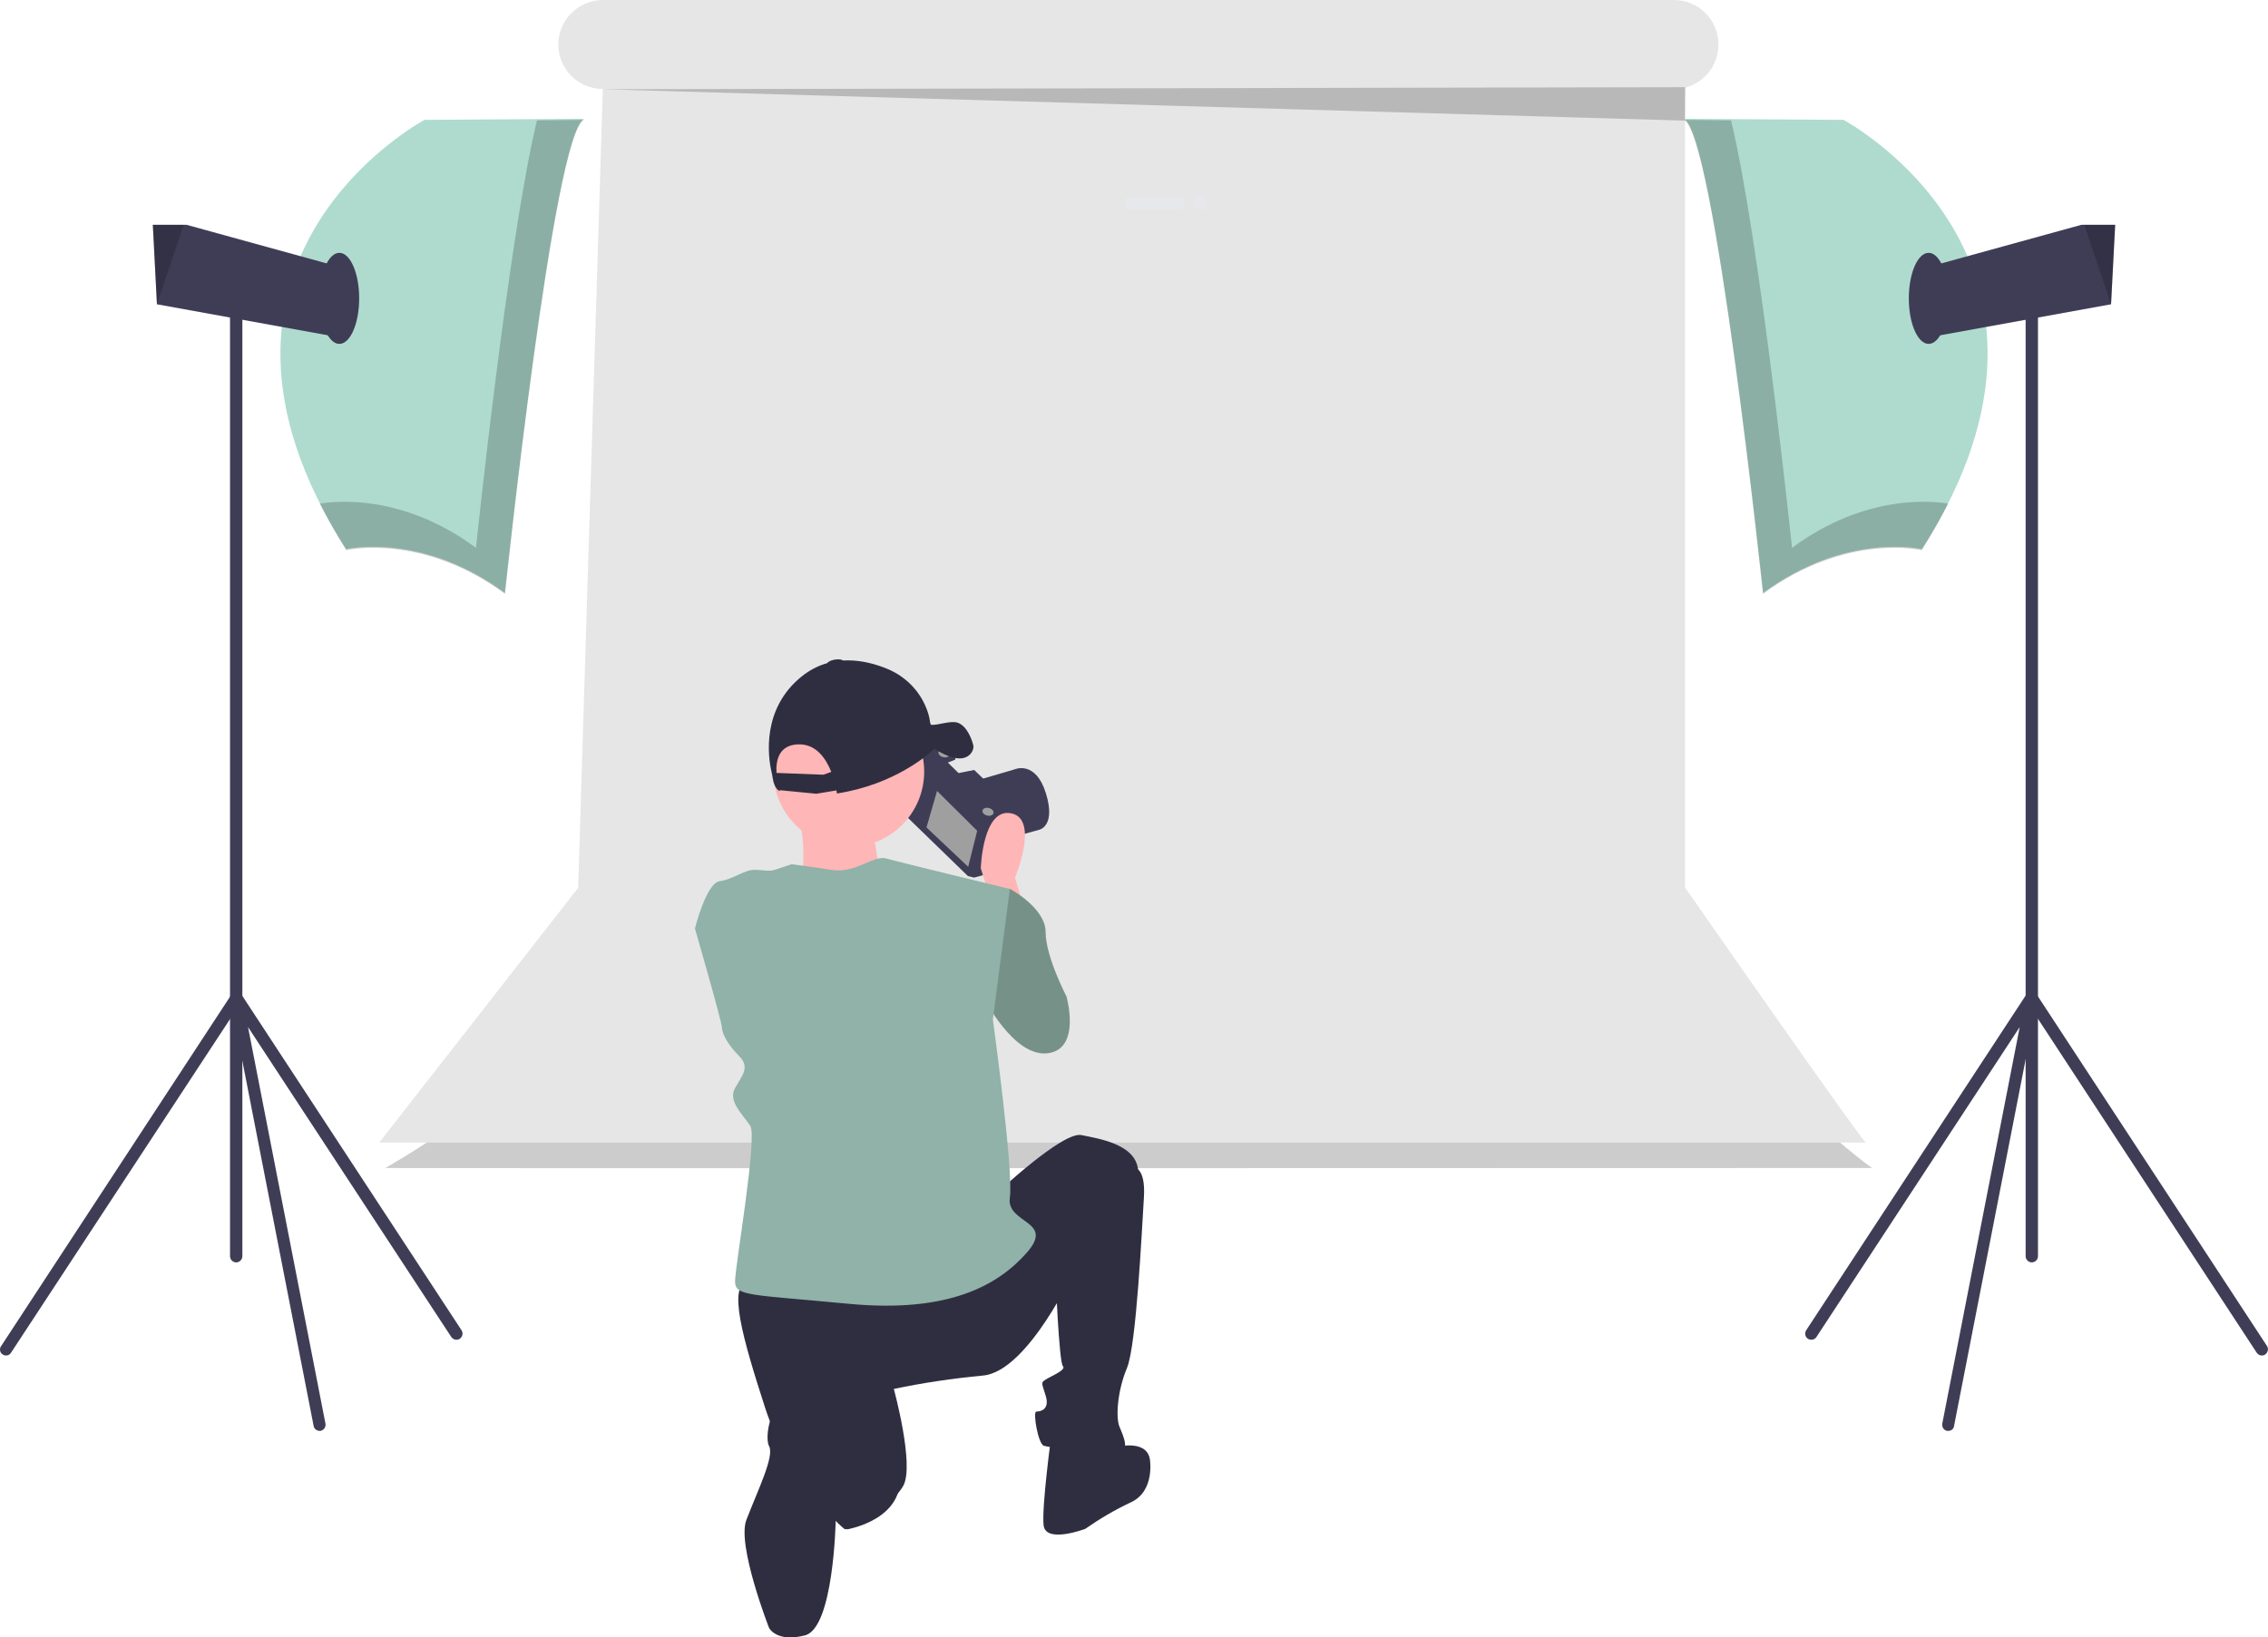 <?xml version="1.0" encoding="utf-8"?>
<!-- Generator: Adobe Illustrator 26.3.1, SVG Export Plug-In . SVG Version: 6.00 Build 0)  -->
<svg version="1.1" id="Layer_1" xmlns="http://www.w3.org/2000/svg" xmlns:xlink="http://www.w3.org/1999/xlink" x="0px" y="0px"
	 viewBox="0 0 881.5 636.6" style="enable-background:new 0 0 881.5 636.6;" xml:space="preserve">
<style type="text/css">
	.st0{opacity:0.2;enable-background:new    ;}
	.st1{fill:#E6E6E6;}
	.st2{fill:#E6E8EC;}
	.st3{fill:#AEDBCE;}
	.st4{fill:#3F3D56;}
	.st5{fill:#A09F9F;}
	.st6{fill:none;stroke:#3F3D56;stroke-miterlimit:10;}
	.st7{fill:#FFB6B6;}
	.st8{fill:#769188;}
	.st9{fill:#2F2E41;}
	.st10{fill:#90B2A8;}
</style>
<path class="st0" d="M226.9,371.5c0,0,1.8,37-77.1,82.6c0,0-0.1,0.2,577.8,0c0,0-66-46.9-70.3-99.3"/>
<path class="st1" d="M654.9,345V34.1c7.7-2,13-8.9,13-16.8l0,0c0-9.6-7.8-17.3-17.3-17.3l0,0H234.4C224.8,0,217,7.8,217,17.3
	c0,0,0,0,0,0l0,0c0,9.6,7.8,17.3,17.3,17.3l0,0h0l-9.6,310.6l-77.3,99c0,0-0.7,0,577.8,0C725.2,444.3,724.8,445.3,654.9,345z"/>
<polygon class="st0" points="234.4,34.7 654.9,46.9 655,33.9 "/>
<path class="st2" d="M438.7,76.5h20.2c0.8,0,1.5,0.7,1.5,1.5v1.7c0,0.8-0.7,1.5-1.5,1.5h-20.2c-0.8,0-1.5-0.7-1.5-1.5V78
	C437.2,77.2,437.9,76.5,438.7,76.5z"/>
<circle class="st2" cx="466.6" cy="78.9" r="2.7"/>
<rect x="393" y="270.7" class="st1" width="121" height="15.7"/>
<rect x="393" y="298.6" class="st1" width="121" height="15.7"/>
<rect x="393" y="326.6" class="st1" width="121" height="15.7"/>
<rect x="392.7" y="157.8" class="st1" width="121" height="80.3"/>
<path class="st3" d="M227.1,46.2l-62.1,0.4c0,0-102.2,54.4-30.5,166.9c0,0,29.3-6.9,61.7,17C196.3,230.5,215.2,50.4,227.1,46.2z"/>
<path class="st0" d="M208.7,46.8C197.5,93.2,185,213,185,213c-28.9-21.4-55.4-18.1-60.7-17.2c3.1,6.2,6.6,12.2,10.3,18.1
	c0,0,29.3-6.9,61.7,17c0,0,18.9-180.1,30.8-184.3L208.7,46.8z"/>
<polygon class="st4" points="134.2,104.4 128.8,130.6 61,118.3 61,118.3 59.4,87.4 72.5,87.4 "/>
<polygon class="st0" points="71.4,87.4 61,118.3 61,118.3 59.4,87.4 "/>
<ellipse class="st4" cx="131.9" cy="116" rx="7.7" ry="17.7"/>
<path class="st4" d="M91.8,490.8c-1.3,0-2.4-1.1-2.4-2.4c0,0,0,0,0,0V116c0-1.3,1.1-2.4,2.4-2.4c1.3,0,2.4,1.1,2.4,2.4c0,0,0,0,0,0
	v372.4C94.2,489.7,93.1,490.8,91.8,490.8C91.8,490.8,91.8,490.8,91.8,490.8z"/>
<path class="st4" d="M124.2,556.3c-1.1,0-2.1-0.8-2.3-1.9l-32.4-166c-0.2-1.3,0.6-2.5,1.9-2.8c0.9-0.2,1.9,0.2,2.4,1l85.6,130.6
	c0.7,1.1,0.4,2.5-0.7,3.3c-1.1,0.7-2.5,0.4-3.3-0.7l0,0l-79-120.5l30.1,154.2c0.2,1.3-0.6,2.5-1.9,2.8c0,0,0,0,0,0
	C124.5,556.3,124.3,556.3,124.2,556.3z"/>
<path class="st4" d="M2.4,527C1.1,527,0,526,0,524.7c0-0.5,0.1-0.9,0.4-1.3l89.4-136.5c0.7-1.1,2.2-1.4,3.3-0.7
	c1.1,0.7,1.4,2.2,0.7,3.3L4.3,525.9C3.9,526.6,3.2,527,2.4,527z"/>
<path class="st3" d="M654.4,46.2l62.1,0.4c0,0,102.2,54.4,30.5,166.9c0,0-29.3-6.9-61.7,17C685.2,230.5,666.3,50.4,654.4,46.2z"/>
<path class="st0" d="M672.8,46.8C684,93.2,696.5,213,696.5,213c28.9-21.4,55.4-18.1,60.7-17.2c-3.1,6.2-6.6,12.2-10.3,18.1
	c0,0-29.3-6.9-61.7,17c0,0-18.9-180.1-30.8-184.3L672.8,46.8z"/>
<polygon class="st4" points="747.3,104.4 752.7,130.6 820.5,118.3 820.5,118.3 822.1,87.4 809,87.4 "/>
<polygon class="st0" points="810.1,87.4 820.5,118.3 820.5,118.3 822.1,87.4 "/>
<ellipse class="st4" cx="749.6" cy="116" rx="7.7" ry="17.7"/>
<path class="st4" d="M789.7,490.8c-1.3,0-2.4-1.1-2.4-2.4c0,0,0,0,0,0V116c0-1.3,1.1-2.4,2.4-2.4c1.3,0,2.4,1.1,2.4,2.4v372.4
	C792.1,489.7,791,490.8,789.7,490.8C789.7,490.8,789.7,490.8,789.7,490.8z"/>
<path class="st4" d="M757.3,556.3c-0.2,0-0.3,0-0.5,0c-1.3-0.2-2.1-1.5-1.9-2.8l30.1-154.2l-79,120.5c-0.7,1.1-2.2,1.4-3.3,0.7
	c-1.1-0.7-1.4-2.2-0.7-3.3l0,0l85.6-130.6c0.7-1.1,2.2-1.4,3.3-0.7c0.8,0.5,1.2,1.5,1,2.4l-32.4,166
	C759.4,555.5,758.4,556.3,757.3,556.3z"/>
<path class="st4" d="M879.1,527c-0.8,0-1.5-0.4-2-1.1l-89.4-136.5c-0.7-1.1-0.4-2.5,0.7-3.3c1.1-0.7,2.5-0.4,3.3,0.7l0,0l89.4,136.5
	c0.7,1.1,0.4,2.5-0.7,3.3C880.1,526.9,879.6,527,879.1,527z"/>
<path class="st4" d="M387,327.3l16.9-4.7c0,0,6.6-1.3,2.6-14.2s-12.1-9.3-12.1-9.3l-15,4.4l-5.9,1.8l8.3,11.7l0.7,7.8L387,327.3z"/>
<polygon class="st4" points="354.4,293.2 349.1,314.3 376.2,340.6 378.6,341.2 384.8,339.5 390.1,318.3 384.7,312.7 390.2,311.2 
	378.5,299.9 372.4,301.1 367.5,296.3 370.8,295 371.1,293.7 367.1,290.6 "/>
<polygon class="st5" points="379.8,323 376.3,337 360.1,321.7 364.2,307.5 "/>
<polygon class="st6" points="354.4,293.2 353.7,296.1 380.6,322.4 383,323 389,321.3 389.3,321.3 390.1,318.3 384.7,312.7 
	390.2,311.2 378.5,299.9 372.4,301.1 367.5,296.3 370.8,295 371.1,293.7 367.1,290.6 "/>
<ellipse transform="matrix(0.243 -0.97 0.97 0.243 -6.355 577.632)" class="st5" cx="366.9" cy="292.9" rx="1.5" ry="2.2"/>
<ellipse transform="matrix(0.243 -0.97 0.97 0.243 -15.342 611.417)" class="st5" cx="384" cy="315.5" rx="1.5" ry="2.2"/>
<path class="st7" d="M398.2,353.7l-3.7-12.5c0,0,9.6-22.8-1.5-25s-11.8,21.4-11.8,21.4l4.4,14L398.2,353.7z"/>
<circle class="st7" cx="329.9" cy="300" r="29.3"/>
<path class="st7" d="M339.3,320.7c0,0,1.7,21.5,6,23.2s-46.5,13.8-46.5,13.8l12.9-14.6c0,0,2.6-22.4-3.4-27.5L339.3,320.7z"/>
<path class="st8" d="M380.6,347l11.8-1.5c0,0,14,7.4,14,16.9s8.1,25,8.1,25s5.9,20.6-7.4,22.1s-25-22.1-25-22.1L380.6,347z"/>
<path class="st9" d="M387.2,464.1c0,0,25.8-24.3,33.1-22.8s22.1,3.7,22.1,14.7s-24.3,36.8-24.3,36.8s-18.4,40.5-36.1,42
	c-11.6,1.1-23.2,2.8-34.6,5.2c0,0,8.1,29.5,3.7,37.6s-21.4,17.7-22.8,16.9s-22.1-19.9-30.9-47.1s-14.7-47.9-6.6-49.3
	S387.2,464.1,387.2,464.1z"/>
<path class="st9" d="M440.2,453.8c0,0,5.2-0.7,4.4,11.8s-2.9,57.5-6.6,66.3s-4.4,19.2-2.9,22.8s4.4,9.6-0.7,10.3s-26.5-2.2-28.7-2.9
	s-4.4-13.3-2.9-13.3s5.2-0.7,3.7-5.9s-2.2-5.2,0-6.6s8.1-3.7,6.6-5.2s-2.9-36.1-2.9-36.1L440.2,453.8z"/>
<path class="st9" d="M432.9,562.8c0,0,12.5-3.7,14,4.4c0,0,2.2,12.5-7.4,16.9c-6.2,2.9-12.1,6.4-17.7,10.3c0,0-15.5,5.9-16.2-1.5
	s2.9-33.9,2.9-33.9L432.9,562.8z"/>
<path class="st9" d="M349.6,571.7l-23.6-19.2c0,0,4.4,23.6-1.5,28l-2.7,7.9l7.5,6.2C329.4,594.5,352.6,590.8,349.6,571.7z"/>
<path class="st9" d="M316.5,539.3c0,0,15.5,4.4,13.3,19.9s-5,32.3-5,32.3s-0.8,41.4-11.9,44.3s-14-2.9-14-2.9s-12.6-32.3-8.8-42
	c4.5-11.7,11-24.8,8.8-28.7C296.7,558.2,300.3,537.1,316.5,539.3z"/>
<path class="st10" d="M307.7,336c0,0,5.9,0.7,15.5,2.2s16.2-5.9,21.4-4.4s47.9,11.8,47.9,11.8l-6.6,50.8c0,0,8.1,58.9,6.6,69.2
	s17.7,8.8,6.6,21.4s-30.2,23.6-69.2,19.9s-44.2-2.9-44.2-8.8s8.8-56,5.9-60.4s-8.8-9.6-5.9-14.7s5.9-8.1,1.5-12.5s-6.6-8.8-6.6-11
	S270.1,361,270.1,361s4.4-17.7,9.6-18.4s9.6-4.4,13.3-4.4s5.9,0.7,8.1,0L307.7,336z"/>
<path class="st9" d="M378.3,289.8c-0.4-1.7-2.2-7.4-6-8.8c-2.8-1-7.9,1.1-10.5,0.8l-0.3-0.9c-0.2-1.8-0.7-3.7-1.4-5.4
	c-2.7-7-8.2-12.5-15.1-15.4c-8.4-3.5-21.7-6.4-33.3,2.8c-15.9,12.7-13.1,31.6-11.9,36.9c0.2,0.9,0.4,1.8,0.5,2.6
	c0.7,4.6,2.8,5.2,2.8,5.2s0-0.1-0.1-0.4l14.3,1.4l7.8-1.3c0.1,0.8,0.2,1.2,0.2,1.2c22.6-3.5,35.8-15.4,37.9-17.4
	c1.9,1.2,5.4,3.3,8.8,3.7C376.9,295.4,378.7,291.5,378.3,289.8z M320,301.2l-18.2-0.7c-0.3-5,1-10.8,8.3-11.1
	c7.1-0.3,10.9,5.5,13,10.7L320,301.2z"/>
<ellipse transform="matrix(0.986 -0.168 0.168 0.986 -38.688 58.27)" class="st9" cx="324.6" cy="257.5" rx="3.2" ry="1.2"/>
</svg>
